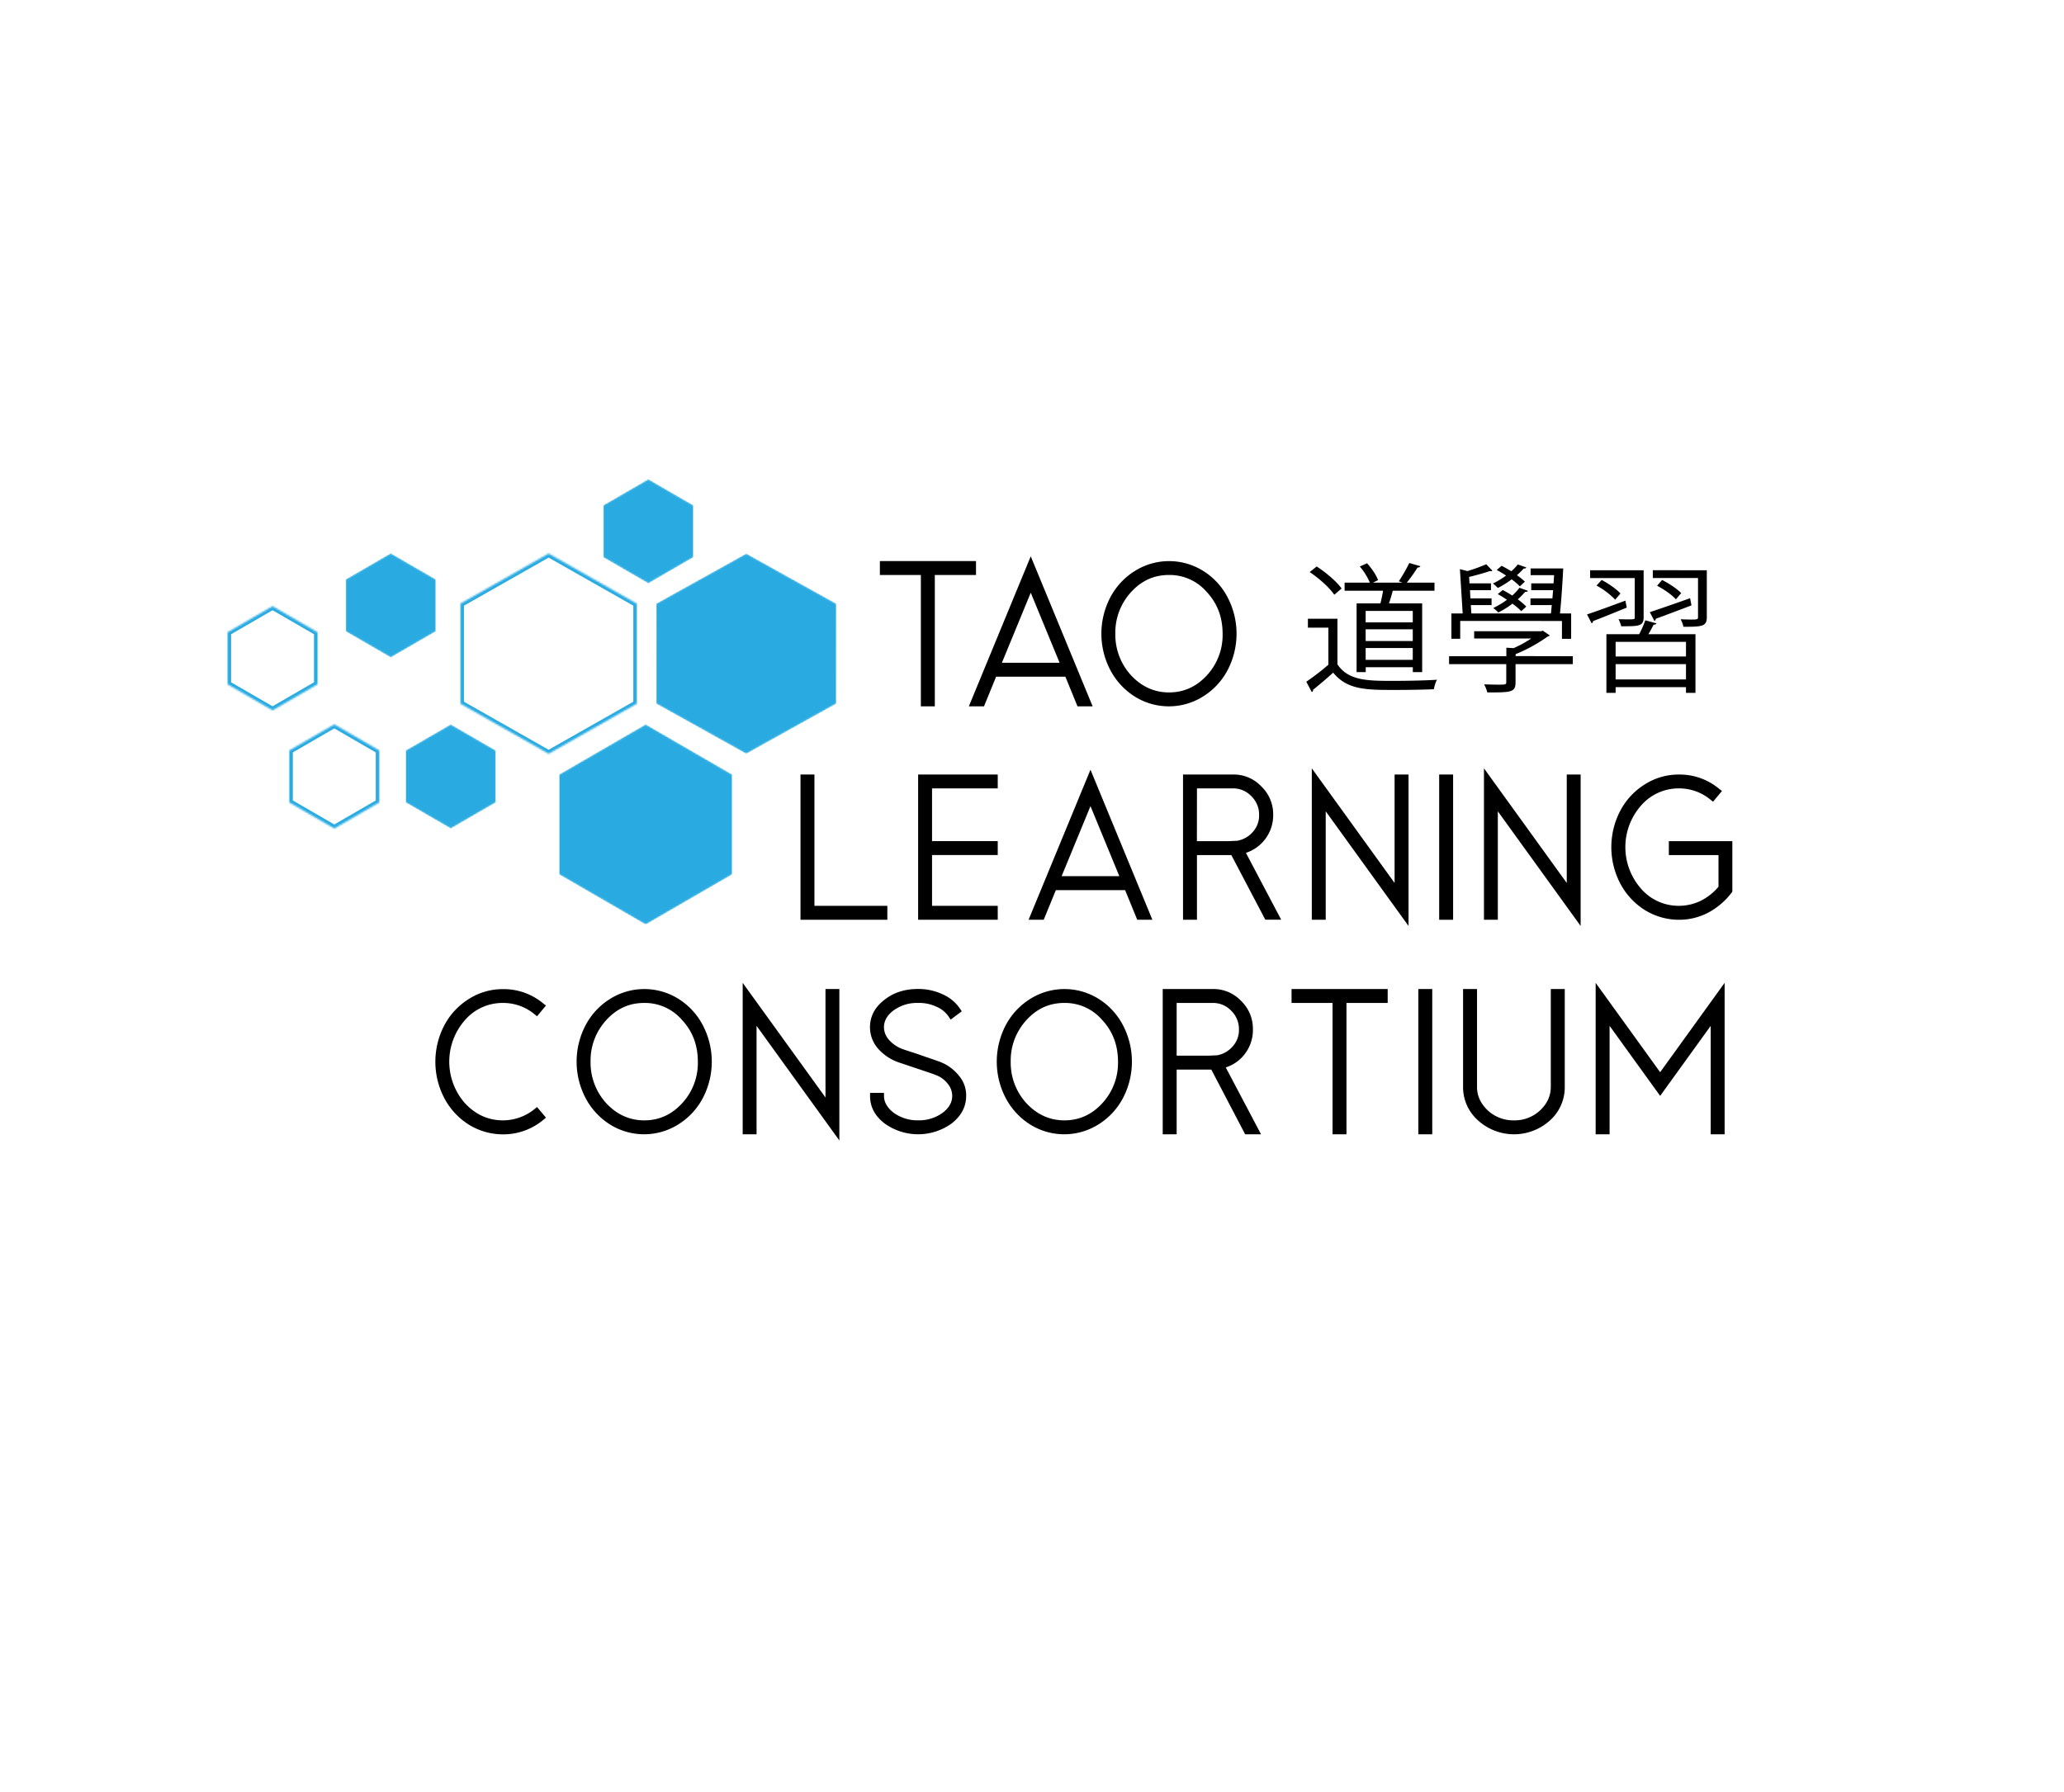 <svg xmlns="http://www.w3.org/2000/svg" xmlns:xlink="http://www.w3.org/1999/xlink" viewBox="0 0 1170 1016"><defs><style>.cls-1{fill:url(#linear-gradient);filter:url(#luminosity-invert);}.cls-2{fill:#fff;}.cls-3{mask:url(#mask);}.cls-4{fill:#29abe2;}.cls-5{fill:none;stroke:#29abe2;stroke-miterlimit:10;stroke-width:4px;}</style><linearGradient id="linear-gradient" x1="129" y1="397.95" x2="474.03" y2="397.95" gradientUnits="userSpaceOnUse"><stop offset="0" stop-color="#fff"/><stop offset="0" stop-color="#fefefe"/><stop offset="0.23" stop-color="#b2b2b2"/><stop offset="0.43" stop-color="#737373"/><stop offset="0.62" stop-color="#414141"/><stop offset="0.78" stop-color="#1e1e1e"/><stop offset="0.91" stop-color="#080808"/><stop offset="1"/></linearGradient><filter id="luminosity-invert" filterUnits="userSpaceOnUse" color-interpolation-filters="sRGB"><feColorMatrix values="-1 0 0 0 1 0 -1 0 0 1 0 0 -1 0 1 0 0 0 1 0"/></filter><mask id="mask" x="127" y="271.68" width="347.03" height="252.54" maskUnits="userSpaceOnUse"><path class="cls-1" d="M415,495.83l-49,28.39-49-28.39V439.07l49-28.39,49,28.39Zm-104-182-50,28.38V399l50,28.38L361,399V342.24ZM372,399l51,28.4L474,399l0-56.78-51-28.4-51,28.37Zm21-112.54-25.5-14.77L342,286.45V316l25.5,14.77L393,316Zm-112,139-25.5-14.77L230,425.45V455l25.5,14.77L281,455Zm-34-97-25.5-14.77L196,328.45V358l25.5,14.77L247,358Zm-32,97-25.5-14.77L164,425.45V455l25.5,14.77L215,455Zm-35-67-25.5-14.77L129,358.45V388l25.5,14.77L180,388Z"/></mask></defs><title>consortium_square2</title><g id="Layer_2" data-name="Layer 2"><rect class="cls-2" y="-0.5" width="1170" height="1016"/><path d="M553.26,318.13V326H529.91v74.47H522V326H498.77v-7.89Z"/><path d="M619.38,400.49H610.8l-6.88-16.81H564.66l-6.88,16.81H549.2l35.09-85.07Zm-51.45-24.71h32.72l-16.36-39.72Z"/><path d="M695.87,338.66a44.49,44.49,0,0,1,0,41.29,38.88,38.88,0,0,1-14,15,36.41,36.41,0,0,1-38.58,0,39.44,39.44,0,0,1-13.88-15,44.49,44.49,0,0,1,0-41.29,38.93,38.93,0,0,1,14-15,36.47,36.47,0,0,1,38.58,0A38.66,38.66,0,0,1,695.87,338.66Zm-63.63,20.65a34.11,34.11,0,0,0,8.91,23.58c6,6.43,13.2,9.7,21.55,9.7s15.57-3.27,21.44-9.7a33.57,33.57,0,0,0,8.91-23.58c0-9.26-2.93-17.15-8.91-23.58A27.79,27.79,0,0,0,662.59,326c-8.35,0-15.46,3.16-21.44,9.71A33.88,33.88,0,0,0,632.24,359.31Z"/><path d="M461.67,439.13v74.46H503v7.9H453.77V439.13Z"/><path d="M565.58,439.13V447H528.34v29.9h37.24v7.9H528.34v28.77h37.24v7.9H520.45V439.13Z"/><path d="M653.24,521.49h-8.58l-6.88-16.81H598.52l-6.88,16.81h-8.58l35.09-85.07Zm-51.45-24.71h32.72l-16.36-39.72Z"/><path d="M699,439.13a21.48,21.48,0,0,1,16,6.76A21.8,21.8,0,0,1,721.72,462a22.42,22.42,0,0,1-15.46,21.55l20,37.91h-9L698,484.82H678.51v36.67h-7.9V439.13Zm-20.53,37.79h18l4.85-.22a15.22,15.22,0,0,0,8.92-5.08,13.84,13.84,0,0,0,3.49-9.59,14.38,14.38,0,0,0-4.4-10.61A14.09,14.09,0,0,0,699,447H678.51Z"/><path d="M798.44,439.13V525L751.5,460v61.49h-7.89V435.63l46.93,65V439.13Z"/><path d="M823.71,439.13v82.36h-7.9V439.13Z"/><path d="M896,439.13V525l-46.94-65v61.49H841.2V435.63l46.93,65V439.13Z"/><path d="M974.78,447.47l1.35,1-5.08,6.09-1.24-1a27.79,27.79,0,0,0-18-6.55,28.11,28.11,0,0,0-21.55,9.71,35.66,35.66,0,0,0,0,47.16,28.13,28.13,0,0,0,21.55,9.7A28.48,28.48,0,0,0,964,510.77a31.78,31.78,0,0,0,10.15-8V484.82H946v-7.9h36v28.55l-.34.56a40.62,40.62,0,0,1-13.31,11.4,35.45,35.45,0,0,1-16.59,4.06,36.86,36.86,0,0,1-19.4-5.53,39.44,39.44,0,0,1-13.88-15,44.49,44.49,0,0,1,0-41.29,38.93,38.93,0,0,1,14-15,35.54,35.54,0,0,1,19.29-5.52A34.87,34.87,0,0,1,974.78,447.47Z"/><g class="cls-3"><polygon class="cls-4" points="415 495.83 366 524.22 317 495.83 317 439.06 366 410.68 415 439.06 415 495.83"/><polygon class="cls-5" points="311 313.86 261 342.24 261 399.02 311 427.4 361 399.02 361 342.24 311 313.86"/><polygon class="cls-4" points="372.01 398.99 423 427.39 474.01 399.02 474.04 342.25 423.05 313.85 372.04 342.21 372.01 398.99"/><polygon class="cls-4" points="393 316 367.5 330.77 342 316 342 286.45 367.5 271.68 393 286.45 393 316"/><polygon class="cls-4" points="281 455 255.5 469.77 230 455 230 425.45 255.5 410.68 281 425.45 281 455"/><polygon class="cls-4" points="247 358 221.5 372.77 196 358 196 328.45 221.5 313.68 247 328.45 247 358"/><polygon class="cls-5" points="215 455 189.5 469.77 164 455 164 425.45 189.5 410.68 215 425.45 215 455"/><polygon class="cls-5" points="180 388 154.5 402.77 129 388 129 358.45 154.5 343.68 180 358.45 180 388"/></g><path d="M758.14,350.81v25.83c6.17,9.4,17.46,9.4,31.68,9.4,8.53,0,18.56-.23,24.73-.63a19.22,19.22,0,0,0-1.74,5.37c-5.45.24-14.14.4-22,.4-16.28,0-27.1,0-35.08-9.8-3.87,3.48-8,7-11.45,9.72a1,1,0,0,1-.71,1.26l-3.08-5.84A136.92,136.92,0,0,0,753,376.88v-21H741.4v-5.06Zm-11.77-29.62c5.3,3.39,11.38,8.61,14.14,12.48l-4.18,3.55c-2.61-4-8.61-9.32-13.91-12.87ZM769,342.12h13.51c.56-2.21,1.11-4.82,1.5-7.19h-21.8v-4.58h14.3a35,35,0,0,0-5.69-9.16l4.11-1.82c2.61,2.84,5.29,6.8,6.24,9.56l-2.92,1.42H795l-2.06-.79a91.82,91.82,0,0,0,5.93-10.35l6.32,1.82c-.24.47-.79.71-1.66.79a85.54,85.54,0,0,1-6.09,8.53h15.72v4.58H789.5c-.55,2.14-1.34,4.82-2.13,7.19h18.8v38.95h-5.29V378.3h-26.7v2.77H769Zm31.84,10.75v-6.48h-26.7v6.48Zm-26.7,3.94v6.64h26.7v-6.64Zm0,17.3h26.7V367.4h-26.7Z"/><path d="M891.57,372.06v4.5H859.1v10.27c0,5.69-2.37,5.77-16,5.77a18.61,18.61,0,0,0-1.82-4.58c2.92.08,5.77.16,7.82.16,4.27,0,4.74,0,4.74-1.51V376.56H821.42v-4.5h32.47v-4.82l4.11.24A63.53,63.53,0,0,0,868,362H835.64v-4.11h38l.87-.32,4,2.69a2.16,2.16,0,0,1-1.19.63,89.32,89.32,0,0,1-18.17,10v1.1Zm-63.83-20v10.11h-5V347.81h6.4l-1.58-25.12,4.26,1.1a99,99,0,0,0,10.67-3.87l3.47,3.64a1.21,1.21,0,0,1-.87.31,1.32,1.32,0,0,1-.55-.08c-2.92,1-7.82,2.38-11.77,3.32l.24,3.64h12.16v3.87H833.27l.24,4.66h12v3.79H833.75l.31,4.74h45.11l.47-4.74H867.56v-3.79H880l.39-4.66H868v-3.87h12.64l.32-4.66H867.64v-3.8h18.48c-.39,8.14-1.11,18.49-1.82,25.52h6.32v14.38h-5.21V352.08Zm37.45-30.34c-.16.47-.71.71-1.5.63a42.54,42.54,0,0,1-3.8,3.8,33.85,33.85,0,0,1,4.51,3.63l-2.85,2.68a37.81,37.81,0,0,0-4.66-4,48.63,48.63,0,0,1-7.82,4.9,29.28,29.28,0,0,0-2.76-2.53,48.32,48.32,0,0,0,7.42-4.5c-1.73-1.18-3.55-2.21-5.29-3.16l2.77-2.37c1.73.87,3.63,2,5.52,3.08a27.51,27.51,0,0,0,3.64-3.87Zm-13.35,12.8a56.22,56.22,0,0,1,5.37,3.16,30,30,0,0,0,4.11-4.43l4.81,1.74c-.15.48-.86.63-1.58.56a41.59,41.59,0,0,1-4.18,4.26,39.18,39.18,0,0,1,4.82,4.11l-2.85,2.6a37,37,0,0,0-5-4.26,46.45,46.45,0,0,1-8,5,29,29,0,0,0-2.85-2.53,51.37,51.37,0,0,0,7.75-4.66c-1.74-1.19-3.56-2.29-5.22-3.24Z"/><path d="M899.63,348.36c5.53-1.82,13.67-4.82,21.73-7.82l.79,3.95c-7.11,2.92-14.3,5.85-19.12,7.66a1.33,1.33,0,0,1-.79,1.27Zm32.08,1.58c0,5.14-2.61,5.14-12.72,5.14a16.77,16.77,0,0,0-1.5-4c1.89,0,3.63.08,5,.08,4.19,0,4.19,0,4.19-1.27V327.74H901.37v-4.42h30.34ZM915.59,340A43.35,43.35,0,0,0,905,332l2.92-3.16c3.87,2,8.45,5.21,10.66,7.66Zm13.59,19.59a55.34,55.34,0,0,0,3.47-7.9l6.32,1.74c-.15.47-.71.79-1.58.71-.79,1.58-1.89,3.63-3,5.45h26.7v33.26h-5.37V389.6H915.83v3.24h-5.22V359.58Zm26.54,12.64v-8.3H915.83v8.3Zm-39.89,13h39.89v-8.69H915.83Zm43-42c-7.42,2.84-15.17,5.76-20.22,7.58a1.48,1.48,0,0,1-.79,1.27l-2.61-5c5.77-1.9,14.38-4.9,22.83-7.9Zm8.69-19.91V350c0,5.21-2.76,5.37-13.27,5.37a14.77,14.77,0,0,0-1.58-4.26c2.29.08,4.5.16,6.08.16,3.32,0,3.79-.08,3.79-1.35v-22.2H936.92v-4.42Zm-25.36,5.53c3.87,1.9,8.53,5,10.83,7.43l-3,3.55c-2.13-2.53-6.79-5.69-10.66-7.74Z"/><path d="M308.15,569.11l1.35,1-5.08,6.09-1.24-1a27.79,27.79,0,0,0-18.05-6.55,28.11,28.11,0,0,0-21.55,9.71,35.66,35.66,0,0,0,0,47.16c6,6.43,13.2,9.7,21.55,9.7a28.44,28.44,0,0,0,18.05-6.54l1.24-1,5.08,6-1.35,1.13a35.48,35.48,0,0,1-23,8.35,36.9,36.9,0,0,1-19.41-5.53,39.49,39.49,0,0,1-13.87-15,44.49,44.49,0,0,1,0-41.29,38.93,38.93,0,0,1,14-15,35.51,35.51,0,0,1,19.29-5.52A34.84,34.84,0,0,1,308.15,569.11Z"/><path d="M398.4,581.29a44.49,44.49,0,0,1,0,41.29,38.88,38.88,0,0,1-14,15,36.41,36.41,0,0,1-38.58,0,39.44,39.44,0,0,1-13.88-15,44.49,44.49,0,0,1,0-41.29,38.93,38.93,0,0,1,14-15,36.47,36.47,0,0,1,38.58,0A38.66,38.66,0,0,1,398.4,581.29Zm-63.63,20.65a34.11,34.11,0,0,0,8.91,23.58c6,6.43,13.2,9.7,21.55,9.7s15.57-3.27,21.44-9.7a33.57,33.57,0,0,0,8.91-23.58c0-9.25-2.93-17.15-8.91-23.58a27.79,27.79,0,0,0-21.55-9.71c-8.35,0-15.46,3.16-21.44,9.71A33.9,33.9,0,0,0,334.77,601.94Z"/><path d="M475.8,560.76v85.86l-46.94-65v61.49H421V557.26l46.94,65V560.76Z"/><path d="M534.46,563.8a23,23,0,0,1,9.82,8.24l.9,1.35-6.32,4.74-1-1.58a15.68,15.68,0,0,0-7-5.75,23,23,0,0,0-10.49-2.15,22.38,22.38,0,0,0-13.76,4.18c-3.73,2.71-5.53,6-5.53,9.7a10.84,10.84,0,0,0,2.71,6.88,18.9,18.9,0,0,0,7.33,5.19c1.13.45,2.59.91,4.29,1.47,4.17,1.35,6.54,2.14,7,2.37.68.23,1.47.45,2.6.9a21.08,21.08,0,0,1,2.37.79c2,.68,3.61,1.24,4.85,1.69a25.2,25.2,0,0,1,11.28,8,17.08,17.08,0,0,1,4.17,11.51q0,9.13-8.12,15.57a32.49,32.49,0,0,1-38.36-.11c-5.42-4.29-8-9.37-8-15.46v-1.69h7.9v1.69c0,3.61,1.92,6.88,5.64,9.7a23.13,23.13,0,0,0,13.76,4.18A22.69,22.69,0,0,0,534.24,631c3.83-2.82,5.53-6.09,5.53-9.7a10.67,10.67,0,0,0-2.49-6.77,15.12,15.12,0,0,0-7-5.07c-1.36-.57-3-1.13-5.08-1.81s-3.5-1.24-4.4-1.47l-7.33-2.48-4.06-1.35a27.74,27.74,0,0,1-11.85-8,18.4,18.4,0,0,1-4.4-11.85q0-9.3,8.12-15.57c5.42-4.29,11.74-6.2,19.07-6.2A32.26,32.26,0,0,1,534.46,563.8Z"/><path d="M636.57,581.29a44.57,44.57,0,0,1,0,41.29,39,39,0,0,1-14,15,36.43,36.43,0,0,1-38.59,0,39.52,39.52,0,0,1-13.88-15,44.57,44.57,0,0,1,0-41.29,39.08,39.08,0,0,1,14-15,36.48,36.48,0,0,1,38.59,0A38.74,38.74,0,0,1,636.57,581.29Zm-63.64,20.65a34.07,34.07,0,0,0,8.92,23.58c6,6.43,13.2,9.7,21.55,9.7s15.57-3.27,21.43-9.7a33.58,33.58,0,0,0,8.92-23.58c0-9.25-2.94-17.15-8.92-23.58a27.76,27.76,0,0,0-21.55-9.71c-8.35,0-15.45,3.16-21.43,9.71A33.86,33.86,0,0,0,572.93,601.94Z"/><path d="M687.56,560.76a21.45,21.45,0,0,1,16,6.77,21.8,21.8,0,0,1,6.66,16.13A22.16,22.16,0,0,1,706,597.08a21.9,21.9,0,0,1-11.17,8.13l20,37.91h-9l-19.18-36.67H667v36.67h-7.9V560.76ZM667,598.55h18.05l4.85-.22a15.19,15.19,0,0,0,8.91-5.08,13.8,13.8,0,0,0,3.5-9.59,14.44,14.44,0,0,0-4.4-10.61,14.09,14.09,0,0,0-10.38-4.4H667Z"/><path d="M786.62,560.76v7.89H763.26v74.47h-7.89V568.65H732.13v-7.89Z"/><path d="M811.89,560.76v82.36H804V560.76Z"/><path d="M837.27,560.76v55.62c0,5.08,2.15,9.48,6.21,13.31a21.3,21.3,0,0,0,14.78,5.53A21,21,0,0,0,873,629.58c4.06-3.84,6.09-8.24,6.09-13.43V560.76H887v55.51a25.19,25.19,0,0,1-8.46,19.06,30.36,30.36,0,0,1-40.73-.11,25.2,25.2,0,0,1-8.46-19.07V560.76Z"/><path d="M941.07,607.92l36.55-50.66v85.86h-7.89V581.63l-28.66,39.71-28.66-39.71v61.49h-7.9V557.26Z"/></g></svg>